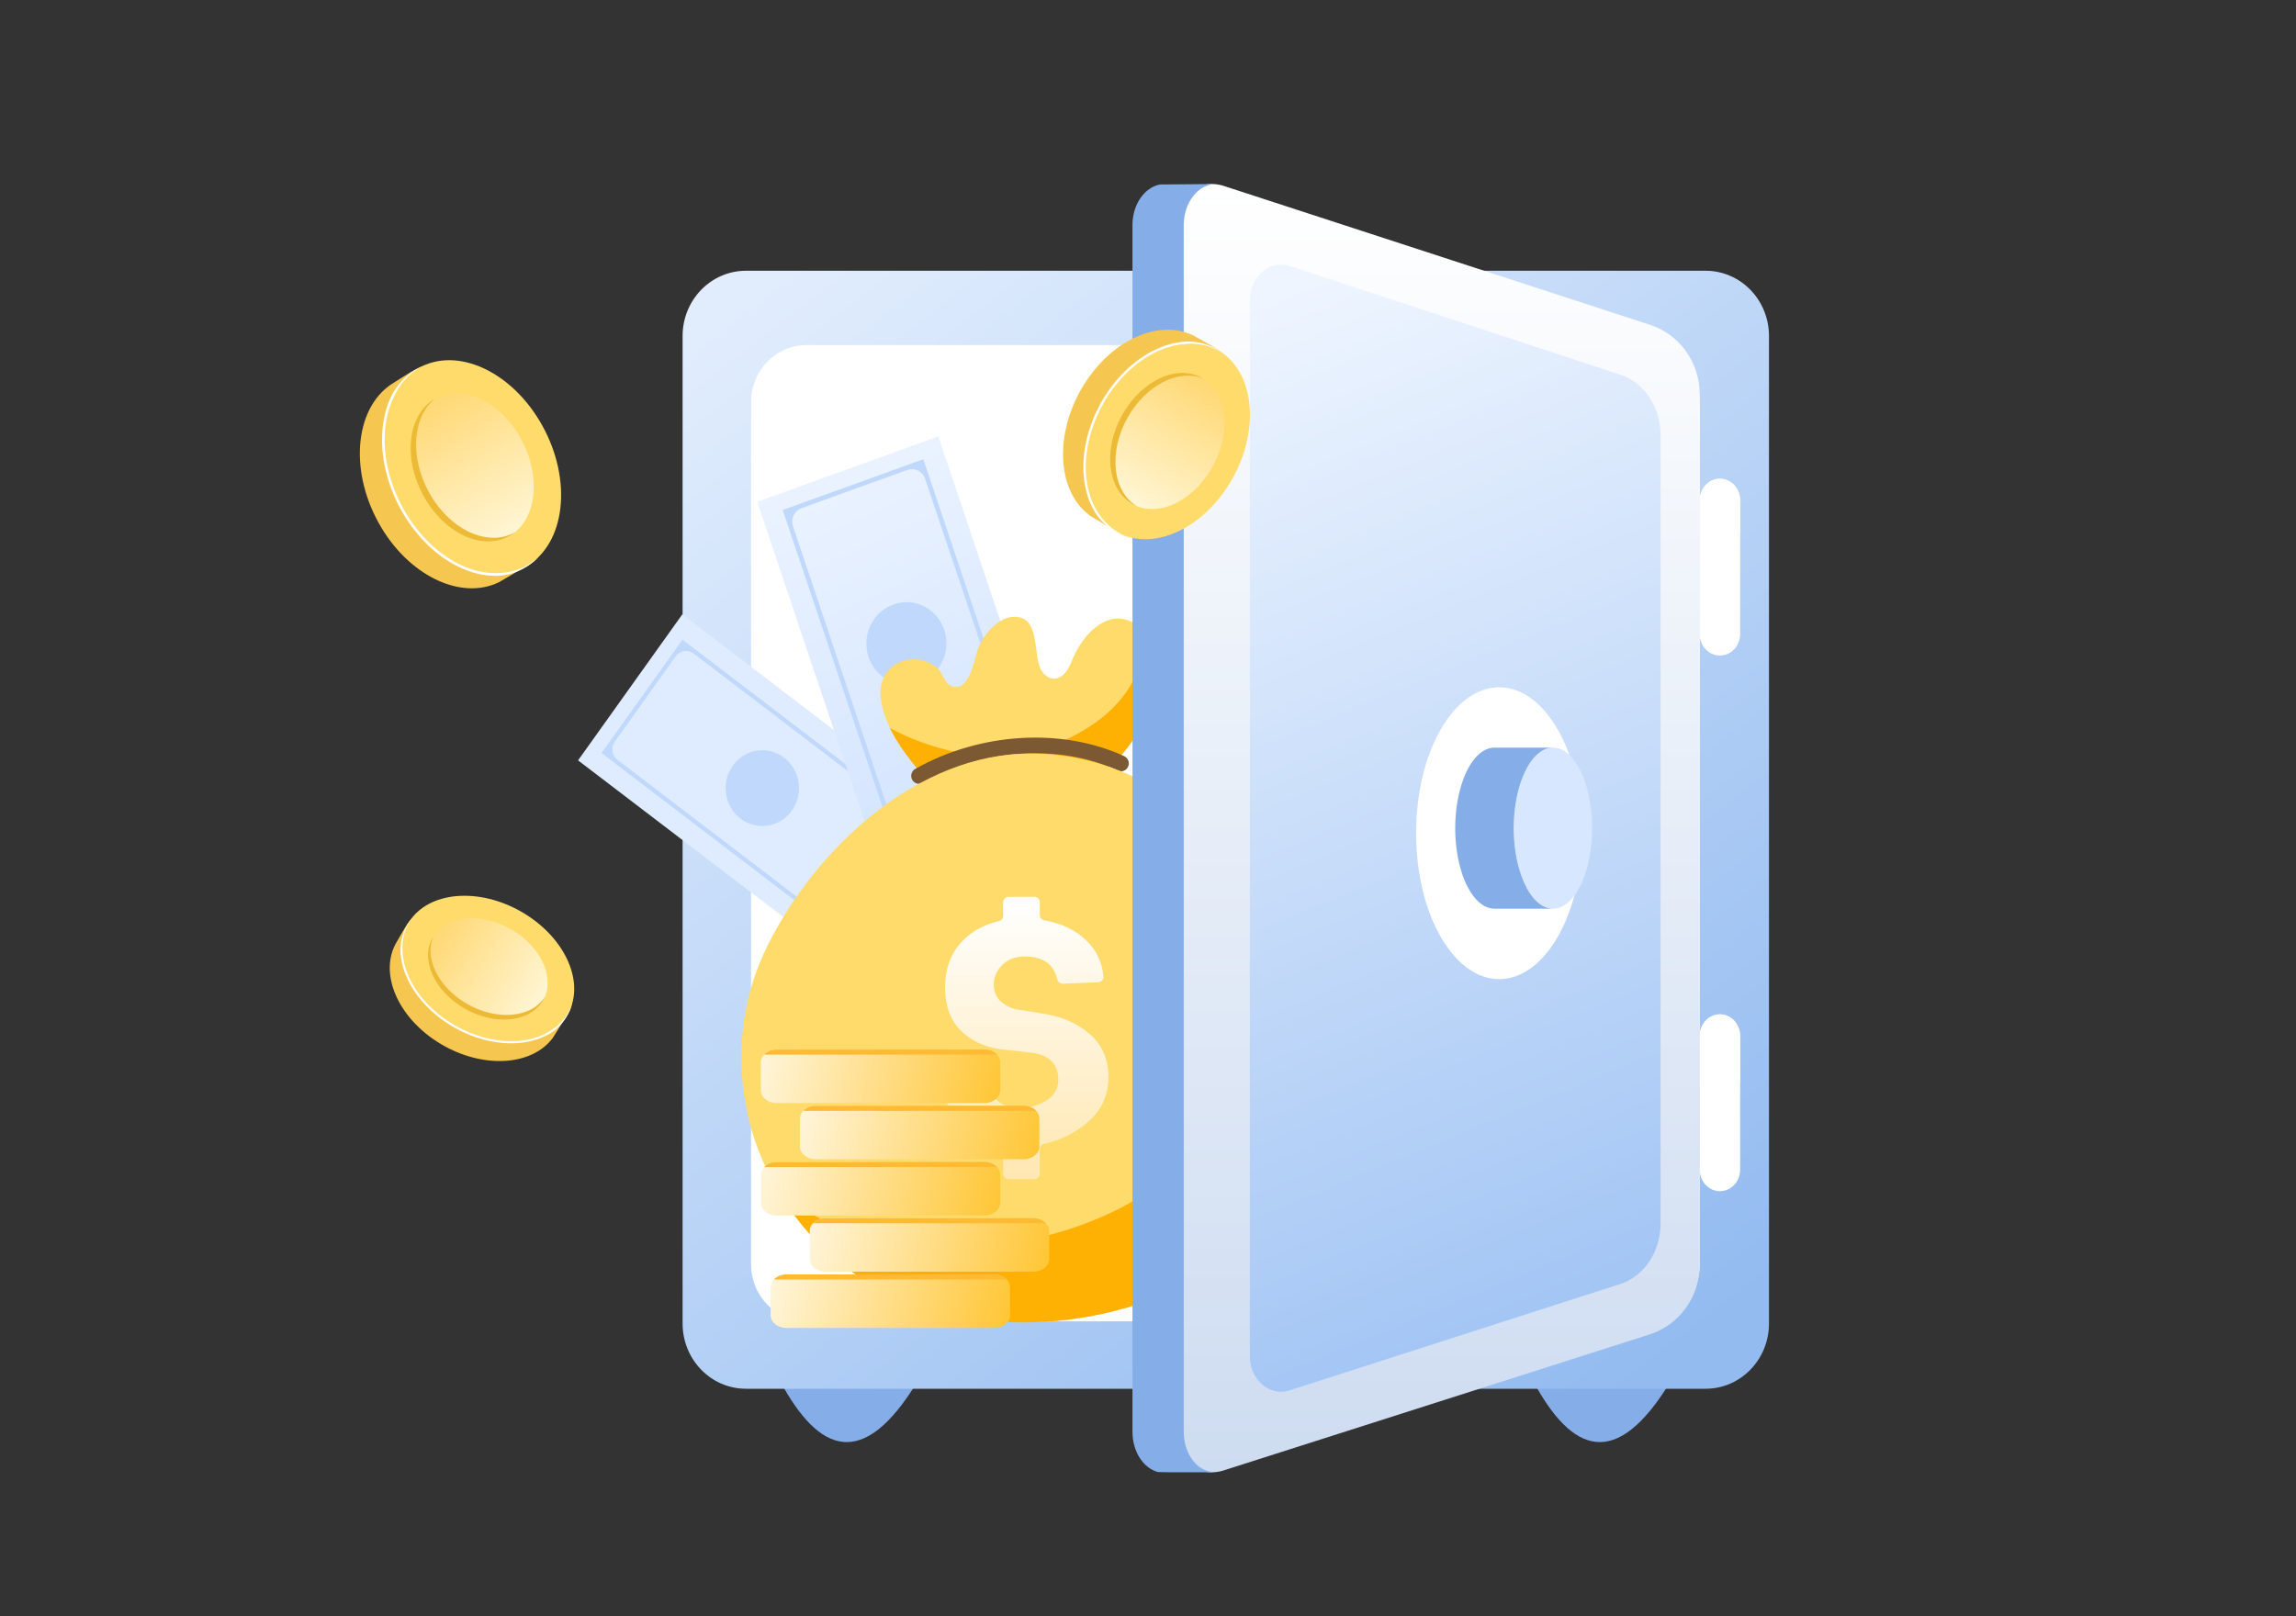 <svg width="223" height="157" viewBox="0 0 223 157" fill="none" xmlns="http://www.w3.org/2000/svg">
<rect x="0" y="0" width="223" height="157" fill="#333333" stroke="none"/>
<path d="M148.937 134.23C152.691 141.148 156.951 142.908 162.235 134.23H148.937Z" fill="#85AEE9"/>
<path d="M75.797 134.23C79.552 141.148 83.811 142.908 89.095 134.23H75.797Z" fill="#85AEE9"/>
<path d="M165.658 26.304H72.453C69.053 26.304 66.298 29.14 66.298 32.639V128.58C66.298 132.079 69.053 134.915 72.453 134.915H165.658C169.057 134.915 171.812 132.079 171.812 128.58V32.639C171.812 29.14 169.057 26.304 165.658 26.304Z" fill="url(#paint0_linear_2900_27200)"/>
<path d="M159.71 33.523H78.321C75.353 33.523 72.947 35.999 72.947 39.054V122.832C72.947 125.887 75.353 128.364 78.321 128.364H159.71C162.678 128.364 165.085 125.887 165.085 122.832V39.054C165.085 35.999 162.678 33.523 159.71 33.523Z" fill="white"/>
<path d="M167.048 63.686C166.528 63.686 166.028 63.467 165.66 63.078C165.292 62.688 165.085 62.16 165.085 61.609V48.587C165.085 48.036 165.292 47.508 165.66 47.118C166.028 46.729 166.528 46.51 167.048 46.51C167.569 46.51 168.068 46.729 168.436 47.119C168.804 47.508 169.011 48.036 169.011 48.587V61.609C169.011 62.16 168.804 62.688 168.436 63.078C168.068 63.467 167.569 63.686 167.048 63.686Z" fill="white"/>
<path d="M169.011 48.631V52.067C169.011 51.504 168.804 50.964 168.436 50.566C168.068 50.167 167.569 49.944 167.048 49.944C166.527 49.944 166.028 50.167 165.66 50.566C165.292 50.964 165.085 51.504 165.085 52.067V48.634C165.085 48.071 165.292 47.531 165.66 47.132C166.028 46.734 166.527 46.51 167.048 46.51C167.569 46.51 168.068 46.734 168.436 47.132C168.804 47.531 169.011 48.071 169.011 48.634V48.631Z" fill="white"/>
<path d="M167.048 115.719C166.528 115.719 166.028 115.5 165.66 115.111C165.292 114.721 165.085 114.193 165.085 113.642V100.62C165.085 100.069 165.292 99.541 165.66 99.151C166.028 98.762 166.528 98.543 167.048 98.543C167.569 98.543 168.068 98.762 168.436 99.151C168.804 99.541 169.011 100.069 169.011 100.62V113.642C169.011 114.193 168.804 114.721 168.436 115.11C168.068 115.5 167.569 115.719 167.048 115.719Z" fill="white"/>
<path d="M169.011 100.708V105.615C169.011 105.041 168.804 104.49 168.436 104.084C168.068 103.678 167.569 103.45 167.048 103.45C166.527 103.45 166.028 103.678 165.66 104.084C165.292 104.49 165.085 105.041 165.085 105.615V100.708C165.085 100.134 165.292 99.583 165.66 99.177C166.028 98.771 166.527 98.543 167.048 98.543C167.569 98.543 168.068 98.771 168.436 99.177C168.804 99.583 169.011 100.134 169.011 100.708Z" fill="white"/>
<path d="M92.275 79.528L82.149 93.714L63.853 79.751L56.144 73.868L66.27 59.683L80.664 70.667L92.275 79.528Z" fill="url(#paint1_linear_2900_27200)"/>
<path d="M89.657 79.98L81.796 90.993L58.422 73.155L66.284 62.142L89.657 79.98ZM82.436 89.394L88.365 81.087C88.46 80.953 88.53 80.8 88.568 80.638C88.607 80.477 88.615 80.309 88.591 80.144C88.567 79.979 88.511 79.821 88.428 79.678C88.345 79.535 88.235 79.411 88.105 79.312L67.374 63.489C67.107 63.286 66.773 63.201 66.445 63.252C66.118 63.303 65.823 63.487 65.627 63.762L59.722 72.035C59.625 72.17 59.556 72.324 59.516 72.487C59.477 72.651 59.469 72.82 59.494 72.987C59.518 73.153 59.574 73.313 59.657 73.457C59.742 73.602 59.852 73.727 59.983 73.827L80.728 89.659C80.989 89.858 81.315 89.941 81.635 89.892C81.955 89.842 82.243 89.663 82.436 89.394Z" fill="#C0D8FB"/>
<path d="M71.926 79.53C71.359 79.098 70.929 78.501 70.69 77.816C70.451 77.13 70.414 76.387 70.583 75.68C70.753 74.973 71.121 74.334 71.642 73.844C72.163 73.354 72.813 73.034 73.51 72.926C74.206 72.817 74.919 72.925 75.556 73.235C76.194 73.545 76.728 74.043 77.092 74.667C77.456 75.291 77.632 76.013 77.599 76.74C77.566 77.468 77.326 78.169 76.907 78.755C76.346 79.541 75.506 80.064 74.572 80.21C73.638 80.355 72.686 80.111 71.926 79.53Z" fill="#C0D8FB"/>
<path d="M102.67 76.723L85.079 83.073L76.965 58.921L73.546 48.745L91.136 42.396L97.52 61.396L102.67 76.723Z" fill="url(#paint2_linear_2900_27200)"/>
<path d="M100.045 75.471L86.388 80.4L76.021 49.545L89.678 44.616L100.045 75.471ZM87.92 79.367L98.22 75.648C98.386 75.588 98.54 75.495 98.671 75.374C98.803 75.253 98.91 75.106 98.987 74.943C99.064 74.779 99.109 74.602 99.119 74.421C99.129 74.24 99.105 74.058 99.047 73.887L89.854 46.519C89.735 46.167 89.486 45.879 89.16 45.718C88.835 45.556 88.46 45.535 88.119 45.659L77.861 49.361C77.693 49.422 77.538 49.516 77.405 49.638C77.272 49.76 77.164 49.908 77.086 50.073C77.008 50.238 76.963 50.417 76.952 50.6C76.942 50.783 76.966 50.966 77.024 51.139L86.225 78.523C86.341 78.867 86.584 79.149 86.902 79.308C87.219 79.466 87.586 79.487 87.92 79.367Z" fill="#C0D8FB"/>
<path d="M84.359 63.835C84.108 63.086 84.077 62.277 84.272 61.509C84.467 60.741 84.878 60.049 85.453 59.52C86.028 58.992 86.742 58.65 87.503 58.539C88.265 58.428 89.041 58.552 89.733 58.896C90.424 59.239 91.001 59.787 91.389 60.47C91.777 61.153 91.96 61.94 91.914 62.732C91.868 63.523 91.596 64.284 91.132 64.918C90.667 65.552 90.031 66.03 89.304 66.293C88.33 66.644 87.261 66.583 86.334 66.122C85.407 65.661 84.696 64.838 84.359 63.835Z" fill="#C0D8FB"/>
<path d="M92.265 77.47C90.447 76.476 88.713 74.327 87.607 72.729C86.58 71.242 85.639 69.36 85.513 67.514C85.388 65.669 86.684 64.195 88.475 64.061C89.359 63.994 90.237 64.259 90.947 64.807C91.567 65.293 91.769 66.569 92.618 66.721C94.16 66.997 94.56 64.309 94.919 63.234C95.392 61.829 96.778 60.053 98.334 59.931C101.008 59.707 100.34 63.308 101.027 64.902C101.277 65.475 101.82 65.959 102.428 65.929C102.919 65.904 103.346 65.554 103.631 65.137C103.916 64.72 104.075 64.236 104.282 63.776C105.184 61.776 107.295 59.34 109.681 60.308C114.124 62.108 112.161 68.153 110.415 71.26C108.209 75.187 103.873 77.591 99.614 78.279C97.442 78.626 95.172 78.542 93.073 77.835C92.794 77.737 92.524 77.615 92.265 77.47Z" fill="#FFDB6C"/>
<path d="M93.067 77.826C95.166 78.534 97.436 78.618 99.608 78.271C103.867 77.582 108.203 75.18 110.409 71.252C111.975 68.463 113.711 63.323 110.855 60.99C111.98 67.393 105.349 72.186 98.945 73.239C92.54 74.292 86.433 70.72 86.433 70.72C86.772 71.419 87.165 72.089 87.608 72.724C88.714 74.322 90.448 76.472 92.266 77.466C92.522 77.609 92.79 77.73 93.067 77.826Z" fill="#FFB103"/>
<path d="M89.246 76.142C89.081 76.142 88.92 76.086 88.789 75.981C88.658 75.877 88.564 75.731 88.523 75.565C88.482 75.4 88.496 75.226 88.562 75.069C88.628 74.913 88.743 74.784 88.888 74.702C95.172 71.15 103.146 70.665 109.195 73.463C109.375 73.547 109.516 73.701 109.586 73.891C109.656 74.081 109.65 74.292 109.569 74.478C109.488 74.663 109.339 74.808 109.154 74.88C108.969 74.953 108.764 74.947 108.584 74.863C102.946 72.248 95.496 72.713 89.598 76.043C89.49 76.105 89.37 76.139 89.246 76.142Z" fill="#7C5932"/>
<path d="M127.685 105.302C128.344 90.174 116.391 73.207 100.069 73.207C89.155 73.207 79.331 82.304 74.579 91.799C69.469 102.009 72.164 114.357 80.749 121.975C89.723 129.936 103.95 130.052 114.427 125.173C123.339 121.024 127.331 113.428 127.685 105.302Z" fill="#FFDB6C"/>
<path d="M115.396 78.755C119.209 84.486 121.312 91.417 121.025 98.004C120.671 106.124 116.677 113.724 107.767 117.874C97.924 122.459 84.77 122.632 75.773 116.034C77.136 118.258 78.813 120.26 80.749 121.974C89.723 129.936 103.95 130.052 114.427 125.173C123.338 121.023 127.33 113.428 127.685 105.302C128.111 95.531 123.274 84.994 115.396 78.755Z" fill="#FFB103"/>
<path d="M105.818 100.44C104.597 99.386 103.071 98.727 101.239 98.462L98.95 98.095C98.313 98.013 97.713 97.742 97.224 97.313C96.753 96.895 96.519 96.333 96.519 95.627C96.52 94.921 96.796 94.293 97.347 93.743C97.9 93.192 98.616 92.917 99.496 92.917C100.375 92.917 101.098 93.106 101.663 93.484C102.147 93.809 102.492 94.371 102.699 95.171C102.733 95.289 102.804 95.392 102.901 95.463C102.998 95.534 103.115 95.57 103.234 95.565L106.666 95.427C106.735 95.427 106.803 95.412 106.866 95.384C106.929 95.356 106.986 95.315 107.033 95.263C107.08 95.212 107.117 95.151 107.141 95.085C107.164 95.018 107.175 94.948 107.171 94.877C107.071 93.537 106.48 92.285 105.519 91.376C104.488 90.367 103.12 89.71 101.417 89.405C101.3 89.386 101.193 89.325 101.116 89.233C101.038 89.141 100.995 89.024 100.993 88.903V87.643C100.989 87.503 100.931 87.371 100.832 87.275C100.733 87.179 100.601 87.127 100.465 87.131H97.963C97.895 87.128 97.828 87.139 97.764 87.163C97.7 87.188 97.642 87.225 97.592 87.272C97.542 87.32 97.502 87.377 97.474 87.441C97.446 87.505 97.431 87.573 97.429 87.643V88.987C97.427 89.104 97.386 89.217 97.313 89.307C97.24 89.398 97.139 89.459 97.028 89.482C95.477 89.843 94.235 90.55 93.304 91.606C92.293 92.751 91.788 94.191 91.789 95.927C91.79 97.663 92.268 99.029 93.224 100.026C94.174 101.027 95.471 101.661 97.116 101.926L100.37 102.291L100.413 102.298C101.996 102.568 102.787 103.435 102.787 104.899C102.787 105.716 102.431 106.37 101.718 106.86C101.005 107.35 100.118 107.595 99.058 107.596C98.002 107.596 97.221 107.321 96.716 106.771C96.283 106.299 96.035 105.58 95.974 104.613C95.962 104.474 95.898 104.346 95.796 104.255C95.694 104.164 95.561 104.118 95.426 104.127L92.038 104.264C91.97 104.266 91.903 104.28 91.841 104.308C91.779 104.336 91.723 104.376 91.676 104.426C91.629 104.476 91.592 104.535 91.568 104.6C91.543 104.665 91.531 104.734 91.532 104.804C91.621 106.62 92.175 108.051 93.193 109.098C94.211 110.145 95.49 110.833 97.031 111.162C97.143 111.186 97.244 111.248 97.317 111.338C97.39 111.428 97.431 111.542 97.433 111.659V114.037C97.435 114.107 97.45 114.176 97.478 114.24C97.506 114.303 97.546 114.361 97.596 114.408C97.646 114.456 97.704 114.493 97.768 114.517C97.832 114.541 97.9 114.552 97.967 114.549H100.469C100.605 114.553 100.737 114.502 100.836 114.406C100.935 114.31 100.993 114.177 100.997 114.037V111.623C101.001 111.503 101.044 111.388 101.121 111.297C101.197 111.206 101.302 111.145 101.417 111.124C102.981 110.786 104.44 110.057 105.665 109.002C106.991 107.858 107.654 106.408 107.654 104.65C107.654 102.892 107.042 101.489 105.818 100.44Z" fill="url(#paint3_linear_2900_27200)"/>
<path d="M95.626 101.965H75.417C74.577 101.965 73.897 102.524 73.897 103.214V105.91C73.897 106.6 74.577 107.159 75.417 107.159H95.626C96.466 107.159 97.147 106.6 97.147 105.91V103.214C97.147 102.524 96.466 101.965 95.626 101.965Z" fill="url(#paint4_linear_2900_27200)"/>
<path d="M74.212 102.456H96.831C96.69 102.304 96.507 102.18 96.298 102.094C96.088 102.009 95.858 101.965 95.624 101.965H75.419C75.185 101.965 74.954 102.009 74.745 102.094C74.536 102.18 74.353 102.304 74.212 102.456Z" fill="#FFBA33"/>
<path d="M99.427 107.427H79.218C78.378 107.427 77.697 107.986 77.697 108.676V111.372C77.697 112.062 78.378 112.621 79.218 112.621H99.427C100.267 112.621 100.948 112.062 100.948 111.372V108.676C100.948 107.986 100.267 107.427 99.427 107.427Z" fill="url(#paint5_linear_2900_27200)"/>
<path d="M78.013 107.918H100.632C100.491 107.765 100.308 107.641 100.099 107.556C99.889 107.471 99.658 107.427 99.424 107.427H79.219C78.986 107.427 78.755 107.471 78.546 107.556C78.337 107.642 78.154 107.766 78.013 107.918Z" fill="#FFBA33"/>
<path d="M95.626 112.888H75.417C74.577 112.888 73.897 113.447 73.897 114.137V116.834C73.897 117.524 74.577 118.083 75.417 118.083H95.626C96.466 118.083 97.147 117.524 97.147 116.834V114.137C97.147 113.447 96.466 112.888 95.626 112.888Z" fill="url(#paint6_linear_2900_27200)"/>
<path d="M74.212 113.38H96.831C96.69 113.227 96.507 113.103 96.298 113.018C96.088 112.932 95.858 112.888 95.624 112.888H75.419C75.185 112.888 74.954 112.933 74.745 113.018C74.536 113.103 74.353 113.227 74.212 113.38Z" fill="#FFBA33"/>
<path d="M100.376 118.35H80.167C79.327 118.35 78.647 118.909 78.647 119.599V122.295C78.647 122.985 79.327 123.544 80.167 123.544H100.376C101.216 123.544 101.897 122.985 101.897 122.295V119.599C101.897 118.909 101.216 118.35 100.376 118.35Z" fill="url(#paint7_linear_2900_27200)"/>
<path d="M78.962 118.841H101.581C101.44 118.688 101.257 118.564 101.048 118.479C100.838 118.394 100.607 118.349 100.374 118.35H80.169C79.935 118.35 79.704 118.394 79.495 118.479C79.286 118.565 79.103 118.688 78.962 118.841Z" fill="#FFBA33"/>
<path d="M96.578 123.812H76.368C75.528 123.812 74.848 124.371 74.848 125.061V127.757C74.848 128.447 75.528 129.006 76.368 129.006H96.578C97.417 129.006 98.098 128.447 98.098 127.757V125.061C98.098 124.371 97.417 123.812 96.578 123.812Z" fill="url(#paint8_linear_2900_27200)"/>
<path d="M75.163 124.303H97.783C97.641 124.15 97.459 124.026 97.249 123.941C97.039 123.856 96.809 123.811 96.575 123.812H76.37C76.136 123.811 75.906 123.856 75.696 123.941C75.487 124.026 75.305 124.15 75.163 124.303Z" fill="#FFBA33"/>
<path d="M165.085 38.307V122.874C165.085 124.384 164.614 125.854 163.74 127.07C162.866 128.287 161.635 129.185 160.227 129.634L118.859 142.846C118.275 143.034 117.655 143.079 117.051 142.976C116.447 142.873 115.875 142.626 115.381 142.255C114.888 141.884 114.487 141.399 114.21 140.839C113.934 140.28 113.791 139.661 113.792 139.034V21.873C113.792 20.818 114.2 19.806 114.926 19.058C115.653 18.309 116.639 17.885 117.67 17.878H117.722C118.115 17.881 118.505 17.946 118.879 18.069L160.263 31.556C161.662 32.012 162.884 32.912 163.751 34.126C164.618 35.339 165.085 36.803 165.085 38.307Z" fill="url(#paint9_linear_2900_27200)"/>
<path d="M161.285 42.292V118.85C161.285 121.529 159.755 123.897 157.507 124.694L125.332 135.049C125.037 135.155 124.727 135.208 124.415 135.208C122.799 135.202 121.391 133.715 121.391 131.754V29.154C121.391 27.194 122.796 25.709 124.407 25.7H124.448C124.755 25.703 125.06 25.759 125.349 25.865L157.538 36.456C159.77 37.267 161.285 39.624 161.285 42.292Z" fill="url(#paint10_linear_2900_27200)"/>
<path d="M145.612 95.12C150.071 95.12 153.686 88.773 153.686 80.943C153.686 73.113 150.071 66.766 145.612 66.766C141.153 66.766 137.538 73.113 137.538 80.943C137.538 88.773 141.153 95.12 145.612 95.12Z" fill="white"/>
<path d="M118.114 143.03H113.685L112.471 143.01C111.77 142.82 111.14 142.329 110.689 141.617C110.238 140.906 109.992 140.018 109.992 139.102V21.876C109.992 21.839 109.992 21.809 109.992 21.769C110.031 19.755 111.221 18.196 112.665 17.921L113.525 17.915L118.079 17.878C117.267 17.885 116.489 18.295 115.909 19.021C115.329 19.747 114.993 20.732 114.971 21.769C114.971 21.805 114.971 21.839 114.971 21.876V139.106C114.973 140.162 115.301 141.174 115.885 141.923C116.468 142.671 117.287 143.024 118.114 143.03Z" fill="#85AEE9"/>
<path d="M154.636 80.454C154.636 84.774 152.935 88.276 150.837 88.276C149.71 88.276 148.696 87.268 148.004 85.662C147.401 84.28 147.037 82.453 147.037 80.454C147.037 78.454 147.401 76.628 148.004 75.246C148.696 73.643 149.71 72.632 150.837 72.632C152.935 72.632 154.636 76.133 154.636 80.454Z" fill="#D6E7FF"/>
<path d="M150.837 88.276H145.15C143.425 88.276 141.969 85.924 141.498 82.699C141.39 81.958 141.337 81.206 141.338 80.454C141.338 78.65 141.638 76.99 142.137 75.667C142.834 73.819 143.925 72.632 145.15 72.632H150.837C149.706 72.632 148.689 73.639 147.995 75.246C147.934 75.381 147.879 75.523 147.824 75.667C147.322 76.99 147.024 78.65 147.024 80.454C147.023 81.206 147.077 81.958 147.185 82.699C147.326 83.73 147.599 84.728 147.995 85.659C148.689 87.265 149.706 88.276 150.837 88.276Z" fill="#85AEE9"/>
<path d="M108.913 51.931C109.098 52.015 109.29 52.078 109.488 52.12C112.561 52.683 115.375 49.152 117.549 45.35C119.696 41.594 120.865 37.31 119.095 34.713C118.57 33.942 117.074 33.277 116.295 32.81C112.832 30.73 107.779 32.973 105.008 37.819C102.333 42.498 102.765 47.894 105.916 50.131L108.913 51.931Z" fill="#F5C751"/>
<path d="M108.353 51.614C111.816 53.693 116.87 51.45 119.64 46.604C122.411 41.758 121.85 36.144 118.386 34.065C114.923 31.985 109.87 34.228 107.099 39.074C104.329 43.92 104.89 49.534 108.353 51.614Z" fill="#FFDB6C"/>
<path d="M109.897 48.914C112.294 50.354 115.793 48.801 117.711 45.446C119.629 42.092 119.24 38.205 116.843 36.765C114.445 35.325 110.947 36.878 109.028 40.233C107.11 43.588 107.499 47.475 109.897 48.914Z" fill="url(#paint11_linear_2900_27200)"/>
<path d="M109.558 40.498C111.341 37.379 114.49 35.818 116.85 36.771L116.842 36.766C114.444 35.326 110.945 36.879 109.027 40.233C107.109 43.588 107.498 47.475 109.896 48.915C110.063 49.015 110.237 49.102 110.418 49.174C108.026 47.729 107.642 43.848 109.558 40.498Z" fill="#EDBA36"/>
<path d="M109.471 52.122C109.181 52.04 108.898 51.934 108.624 51.804C108.487 51.74 108.353 51.668 108.224 51.588L108.027 51.47C107.962 51.43 107.901 51.383 107.837 51.339C107.587 51.162 107.351 50.964 107.132 50.747C107.079 50.691 107.027 50.634 106.974 50.578C106.921 50.522 106.866 50.467 106.819 50.406C106.722 50.285 106.619 50.169 106.532 50.04C106.487 49.976 106.443 49.913 106.4 49.848L106.282 49.647C106.199 49.514 106.133 49.374 106.061 49.236C106.024 49.168 105.994 49.096 105.962 49.025L105.866 48.812L105.782 48.595L105.739 48.485L105.717 48.43L105.699 48.375C105.499 47.786 105.363 47.176 105.292 46.557C105.147 45.321 105.238 44.065 105.503 42.855C105.774 41.645 106.207 40.479 106.789 39.39C107.367 38.3 108.087 37.294 108.928 36.402C109.77 35.512 110.739 34.742 111.815 34.168C112.354 33.879 112.919 33.646 113.502 33.472C114.087 33.295 114.692 33.196 115.301 33.176L115.53 33.178C115.606 33.181 115.683 33.188 115.758 33.193L115.872 33.2L115.929 33.204L115.985 33.212L116.213 33.24C116.288 33.247 116.363 33.263 116.438 33.278L116.662 33.322L116.882 33.38C116.955 33.4 117.029 33.417 117.101 33.444C117.244 33.493 117.39 33.537 117.528 33.6C117.598 33.63 117.668 33.658 117.738 33.689L117.943 33.792C118.08 33.857 118.207 33.942 118.337 34.018L118.388 34.049C118.405 34.059 118.42 34.071 118.435 34.081L118.528 34.147L118.714 34.277L118.374 34.074L118.324 34.048C118.189 33.982 118.059 33.907 117.919 33.853L117.713 33.765C117.643 33.739 117.572 33.716 117.501 33.692C117.361 33.639 117.216 33.605 117.073 33.564C117.003 33.542 116.928 33.531 116.856 33.516L116.638 33.472L116.418 33.443C116.344 33.432 116.271 33.422 116.197 33.419L115.977 33.403L115.922 33.399L115.866 33.399L115.755 33.398C115.681 33.398 115.608 33.396 115.534 33.398L115.315 33.411C115.168 33.415 115.021 33.431 114.875 33.441C114.801 33.444 114.728 33.457 114.655 33.467L114.435 33.498L114.218 33.54C114.145 33.555 114.072 33.566 114.001 33.585L113.786 33.639L113.678 33.666C113.642 33.676 113.607 33.688 113.572 33.699C113.003 33.868 112.452 34.095 111.927 34.377C110.875 34.938 109.924 35.693 109.098 36.566C107.437 38.331 106.274 40.523 105.731 42.91C105.47 44.096 105.38 45.327 105.522 46.533C105.591 47.135 105.724 47.728 105.919 48.3C106.113 48.871 106.384 49.412 106.723 49.907C106.801 50.035 106.892 50.153 106.98 50.275C107.022 50.337 107.072 50.392 107.119 50.45C107.167 50.508 107.213 50.564 107.264 50.622C107.466 50.845 107.684 51.051 107.917 51.239C107.976 51.285 108.033 51.335 108.093 51.379L108.277 51.507C108.4 51.594 108.527 51.674 108.658 51.746C108.918 51.894 109.19 52.02 109.471 52.122Z" fill="white"/>
<path d="M55.336 98.19C55.412 98.028 55.47 97.859 55.509 97.686C56.048 94.984 52.974 92.456 49.651 90.487C46.37 88.544 42.609 87.455 40.295 88.98C39.609 89.432 39.003 90.743 38.58 91.422C36.7 94.447 38.608 98.932 42.842 101.44C46.931 103.862 51.693 103.555 53.708 100.808L55.336 98.19Z" fill="#F5C751"/>
<path d="M55.048 98.679C56.928 95.655 55.02 91.17 50.785 88.661C46.551 86.153 41.595 86.572 39.714 89.596C37.834 92.621 39.742 97.106 43.976 99.614C48.211 102.123 53.167 101.704 55.048 98.679Z" fill="#FFDB6C"/>
<path d="M52.689 97.282C53.991 95.188 52.67 92.083 49.738 90.347C46.807 88.61 43.375 88.9 42.074 90.994C40.772 93.088 42.093 96.193 45.024 97.929C47.956 99.666 51.387 99.376 52.689 97.282Z" fill="url(#paint12_linear_2900_27200)"/>
<path d="M45.265 97.467C42.54 95.852 41.207 93.055 42.079 90.987L42.075 90.995C40.773 93.089 42.094 96.194 45.025 97.93C47.956 99.667 51.388 99.377 52.69 97.283C52.78 97.137 52.859 96.984 52.925 96.827C51.619 98.915 48.193 99.201 45.265 97.467Z" fill="#EDBA36"/>
<path d="M55.511 97.701C55.435 97.956 55.338 98.204 55.22 98.443C55.161 98.563 55.096 98.68 55.024 98.793L54.917 98.965C54.881 99.022 54.839 99.075 54.799 99.131C54.639 99.349 54.462 99.554 54.268 99.744C54.218 99.79 54.167 99.835 54.117 99.881C54.066 99.927 54.017 99.975 53.962 100.016C53.855 100.099 53.751 100.189 53.636 100.263C53.579 100.302 53.523 100.341 53.465 100.377L53.286 100.479C53.168 100.55 53.043 100.606 52.921 100.668C52.861 100.7 52.797 100.725 52.734 100.752L52.545 100.834L52.352 100.905L52.255 100.941L52.206 100.96L52.157 100.975C51.635 101.143 51.096 101.255 50.549 101.31C49.458 101.421 48.351 101.323 47.288 101.073C46.225 100.818 45.203 100.42 44.252 99.892C43.298 99.368 42.422 98.719 41.646 97.966C40.874 97.211 40.208 96.347 39.716 95.39C39.469 94.912 39.271 94.41 39.126 93.894C38.978 93.376 38.899 92.841 38.89 92.304L38.895 92.102C38.898 92.035 38.906 91.968 38.91 91.901L38.919 91.801L38.923 91.751L38.93 91.701L38.958 91.501C38.966 91.435 38.981 91.369 38.995 91.303L39.037 91.106L39.091 90.913C39.109 90.849 39.125 90.784 39.15 90.721C39.196 90.595 39.236 90.468 39.294 90.346C39.321 90.285 39.347 90.224 39.375 90.163L39.469 89.983C39.528 89.863 39.604 89.753 39.673 89.639L39.701 89.594C39.71 89.58 39.721 89.567 39.73 89.554L39.789 89.472L39.907 89.311L39.723 89.607L39.7 89.651C39.639 89.769 39.572 89.883 39.522 90.006L39.441 90.186C39.418 90.247 39.396 90.309 39.374 90.372C39.325 90.494 39.293 90.621 39.256 90.747C39.236 90.809 39.225 90.874 39.21 90.938L39.169 91.13L39.14 91.323C39.13 91.388 39.119 91.452 39.115 91.517L39.099 91.712L39.095 91.76L39.094 91.809L39.092 91.906C39.091 91.972 39.088 92.037 39.088 92.101L39.097 92.295C39.098 92.425 39.111 92.554 39.117 92.683C39.119 92.749 39.13 92.813 39.137 92.877L39.161 93.072L39.196 93.264C39.208 93.328 39.216 93.392 39.233 93.456L39.277 93.646L39.3 93.741C39.308 93.773 39.318 93.804 39.327 93.835C39.468 94.339 39.661 94.828 39.902 95.294C40.383 96.23 41.035 97.078 41.794 97.818C43.327 99.306 45.243 100.362 47.34 100.873C48.382 101.119 49.466 101.215 50.531 101.106C51.063 101.053 51.587 100.944 52.094 100.781C52.6 100.617 53.081 100.386 53.522 100.093C53.636 100.026 53.741 99.947 53.849 99.872C53.905 99.835 53.954 99.792 54.006 99.751C54.058 99.71 54.108 99.67 54.159 99.626C54.358 99.451 54.543 99.262 54.712 99.059C54.754 99.008 54.798 98.958 54.838 98.905L54.953 98.745C55.032 98.638 55.104 98.527 55.169 98.413C55.303 98.185 55.418 97.947 55.511 97.701Z" fill="white"/>
<path d="M51.739 54.635C51.915 54.503 52.077 54.351 52.222 54.182C54.401 51.519 52.706 46.886 50.417 42.726C48.157 38.617 44.884 35.165 41.556 35.468C40.569 35.558 39.152 36.643 38.304 37.142C34.531 39.361 33.838 45.459 36.755 50.761C39.572 55.881 44.726 58.388 48.473 56.556L51.739 54.635Z" fill="#F5C751"/>
<path d="M51.145 55.005C54.917 52.786 55.611 46.688 52.694 41.386C49.776 36.083 44.353 33.583 40.58 35.802C36.807 38.021 36.114 44.118 39.031 49.421C41.949 54.724 47.372 57.224 51.145 55.005Z" fill="#FFDB6C"/>
<path d="M49.52 52.051C52.132 50.515 52.612 46.294 50.592 42.623C48.573 38.952 44.818 37.221 42.206 38.757C39.594 40.293 39.114 44.515 41.134 48.186C43.153 51.857 46.908 53.587 49.52 52.051Z" fill="url(#paint13_linear_2900_27200)"/>
<path d="M41.662 47.818C39.784 44.405 40.068 40.517 42.215 38.753L42.206 38.758C39.594 40.295 39.114 44.516 41.134 48.187C43.153 51.858 46.908 53.589 49.52 52.053C49.702 51.946 49.875 51.824 50.039 51.689C47.426 53.216 43.679 51.484 41.662 47.818Z" fill="#EDBA36"/>
<path d="M52.216 54.2C51.984 54.436 51.734 54.653 51.468 54.846C51.334 54.944 51.196 55.034 51.053 55.116L50.839 55.242C50.767 55.284 50.691 55.316 50.617 55.354C50.319 55.5 50.011 55.621 49.695 55.715C49.615 55.736 49.535 55.755 49.455 55.776C49.375 55.797 49.295 55.82 49.214 55.833C49.052 55.861 48.889 55.898 48.725 55.911C48.643 55.92 48.561 55.929 48.478 55.935L48.231 55.94C48.065 55.948 47.901 55.935 47.737 55.931C47.654 55.93 47.573 55.92 47.491 55.913L47.245 55.889L47.001 55.853L46.877 55.835L46.816 55.826L46.755 55.814C46.11 55.688 45.48 55.489 44.877 55.222C43.672 54.693 42.575 53.923 41.616 53.012C40.659 52.095 39.831 51.045 39.154 49.892C38.473 48.743 37.946 47.503 37.588 46.206C37.233 44.911 37.056 43.557 37.115 42.206C37.144 41.529 37.237 40.857 37.395 40.199C37.551 39.538 37.788 38.901 38.1 38.301L38.226 38.081C38.27 38.009 38.318 37.939 38.363 37.869L38.431 37.763L38.466 37.71L38.503 37.659L38.652 37.455C38.7 37.386 38.755 37.322 38.809 37.258L38.971 37.066L39.143 36.884C39.201 36.824 39.256 36.762 39.319 36.707C39.443 36.596 39.561 36.479 39.694 36.379C39.759 36.328 39.823 36.276 39.888 36.225L40.094 36.083C40.227 35.985 40.373 35.909 40.514 35.824L40.569 35.791C40.587 35.781 40.606 35.773 40.624 35.764L40.734 35.71L40.954 35.601L40.584 35.818L40.534 35.853C40.4 35.948 40.261 36.033 40.136 36.139L39.944 36.29C39.882 36.344 39.823 36.4 39.763 36.456C39.638 36.561 39.529 36.683 39.414 36.799C39.356 36.856 39.306 36.922 39.252 36.983L39.094 37.17L38.949 37.366C38.899 37.432 38.85 37.497 38.807 37.567L38.673 37.772L38.64 37.823L38.61 37.876L38.549 37.983C38.509 38.054 38.467 38.124 38.429 38.196L38.322 38.415C38.246 38.559 38.181 38.71 38.111 38.857C38.074 38.93 38.046 39.007 38.015 39.083L37.924 39.312L37.845 39.545C37.82 39.623 37.79 39.7 37.769 39.779L37.702 40.016L37.668 40.135C37.657 40.175 37.649 40.215 37.64 40.255C37.486 40.897 37.395 41.552 37.367 42.212C37.309 43.532 37.482 44.86 37.83 46.131C38.539 48.692 39.907 51.004 41.789 52.822C42.73 53.717 43.803 54.47 44.98 54.986C45.566 55.246 46.179 55.439 46.806 55.561C47.432 55.683 48.072 55.714 48.707 55.655C48.867 55.649 49.023 55.625 49.182 55.606C49.261 55.599 49.338 55.581 49.417 55.566C49.496 55.552 49.572 55.538 49.653 55.52C49.965 55.446 50.271 55.347 50.569 55.223C50.643 55.191 50.719 55.163 50.792 55.129L51.008 55.02C51.154 54.949 51.296 54.87 51.433 54.782C51.709 54.611 51.971 54.416 52.216 54.2Z" fill="white"/>
<defs>
<linearGradient id="paint0_linear_2900_27200" x1="71.997" y1="29.123" x2="155.743" y2="137.28" gradientUnits="userSpaceOnUse">
<stop stop-color="#E1EDFD"/>
<stop offset="1" stop-color="#93BBF0"/>
</linearGradient>
<linearGradient id="paint1_linear_2900_27200" x1="52.66" y1="73.494" x2="98.746" y2="101.389" gradientUnits="userSpaceOnUse">
<stop stop-color="#E6F0FF"/>
<stop offset="0" stop-color="#DFECFF"/>
</linearGradient>
<linearGradient id="paint2_linear_2900_27200" x1="70.635" y1="46.201" x2="95.215" y2="100.584" gradientUnits="userSpaceOnUse">
<stop stop-color="#EDF4FF"/>
<stop offset="1" stop-color="#C7DDFF"/>
</linearGradient>
<linearGradient id="paint3_linear_2900_27200" x1="99.593" y1="87.131" x2="99.593" y2="114.55" gradientUnits="userSpaceOnUse">
<stop stop-color="white"/>
<stop offset="1" stop-color="#FFE7B1"/>
</linearGradient>
<linearGradient id="paint4_linear_2900_27200" x1="96.693" y1="106.646" x2="74.372" y2="100.805" gradientUnits="userSpaceOnUse">
<stop stop-color="#FFC738"/>
<stop offset="1" stop-color="#FFF5DA"/>
</linearGradient>
<linearGradient id="paint5_linear_2900_27200" x1="100.494" y1="112.108" x2="78.172" y2="106.267" gradientUnits="userSpaceOnUse">
<stop stop-color="#FFC738"/>
<stop offset="1" stop-color="#FFF5DA"/>
</linearGradient>
<linearGradient id="paint6_linear_2900_27200" x1="96.693" y1="117.57" x2="74.372" y2="111.729" gradientUnits="userSpaceOnUse">
<stop stop-color="#FFC738"/>
<stop offset="1" stop-color="#FFF5DA"/>
</linearGradient>
<linearGradient id="paint7_linear_2900_27200" x1="101.443" y1="123.031" x2="79.122" y2="117.19" gradientUnits="userSpaceOnUse">
<stop stop-color="#FFC738"/>
<stop offset="1" stop-color="#FFF5DA"/>
</linearGradient>
<linearGradient id="paint8_linear_2900_27200" x1="97.644" y1="128.493" x2="75.323" y2="122.652" gradientUnits="userSpaceOnUse">
<stop stop-color="#FFC738"/>
<stop offset="1" stop-color="#FFF5DA"/>
</linearGradient>
<linearGradient id="paint9_linear_2900_27200" x1="139.438" y1="17.878" x2="139.438" y2="143.03" gradientUnits="userSpaceOnUse">
<stop stop-color="white"/>
<stop offset="1" stop-color="#CEDCF1"/>
</linearGradient>
<linearGradient id="paint10_linear_2900_27200" x1="123.29" y1="28.633" x2="163.22" y2="125.612" gradientUnits="userSpaceOnUse">
<stop stop-color="#EEF5FF"/>
<stop offset="1" stop-color="#A1C4F4"/>
</linearGradient>
<linearGradient id="paint11_linear_2900_27200" x1="116.843" y1="36.765" x2="109.64" y2="48.76" gradientUnits="userSpaceOnUse">
<stop stop-color="#FFD874"/>
<stop offset="1" stop-color="#FFF6D5"/>
</linearGradient>
<linearGradient id="paint12_linear_2900_27200" x1="42.074" y1="90.994" x2="52.55" y2="97.506" gradientUnits="userSpaceOnUse">
<stop stop-color="#FFD874"/>
<stop offset="1" stop-color="#FFF6D5"/>
</linearGradient>
<linearGradient id="paint13_linear_2900_27200" x1="42.206" y1="38.757" x2="49.895" y2="51.831" gradientUnits="userSpaceOnUse">
<stop stop-color="#FFD874"/>
<stop offset="1" stop-color="#FFF6D5"/>
</linearGradient>
</defs>
</svg>
